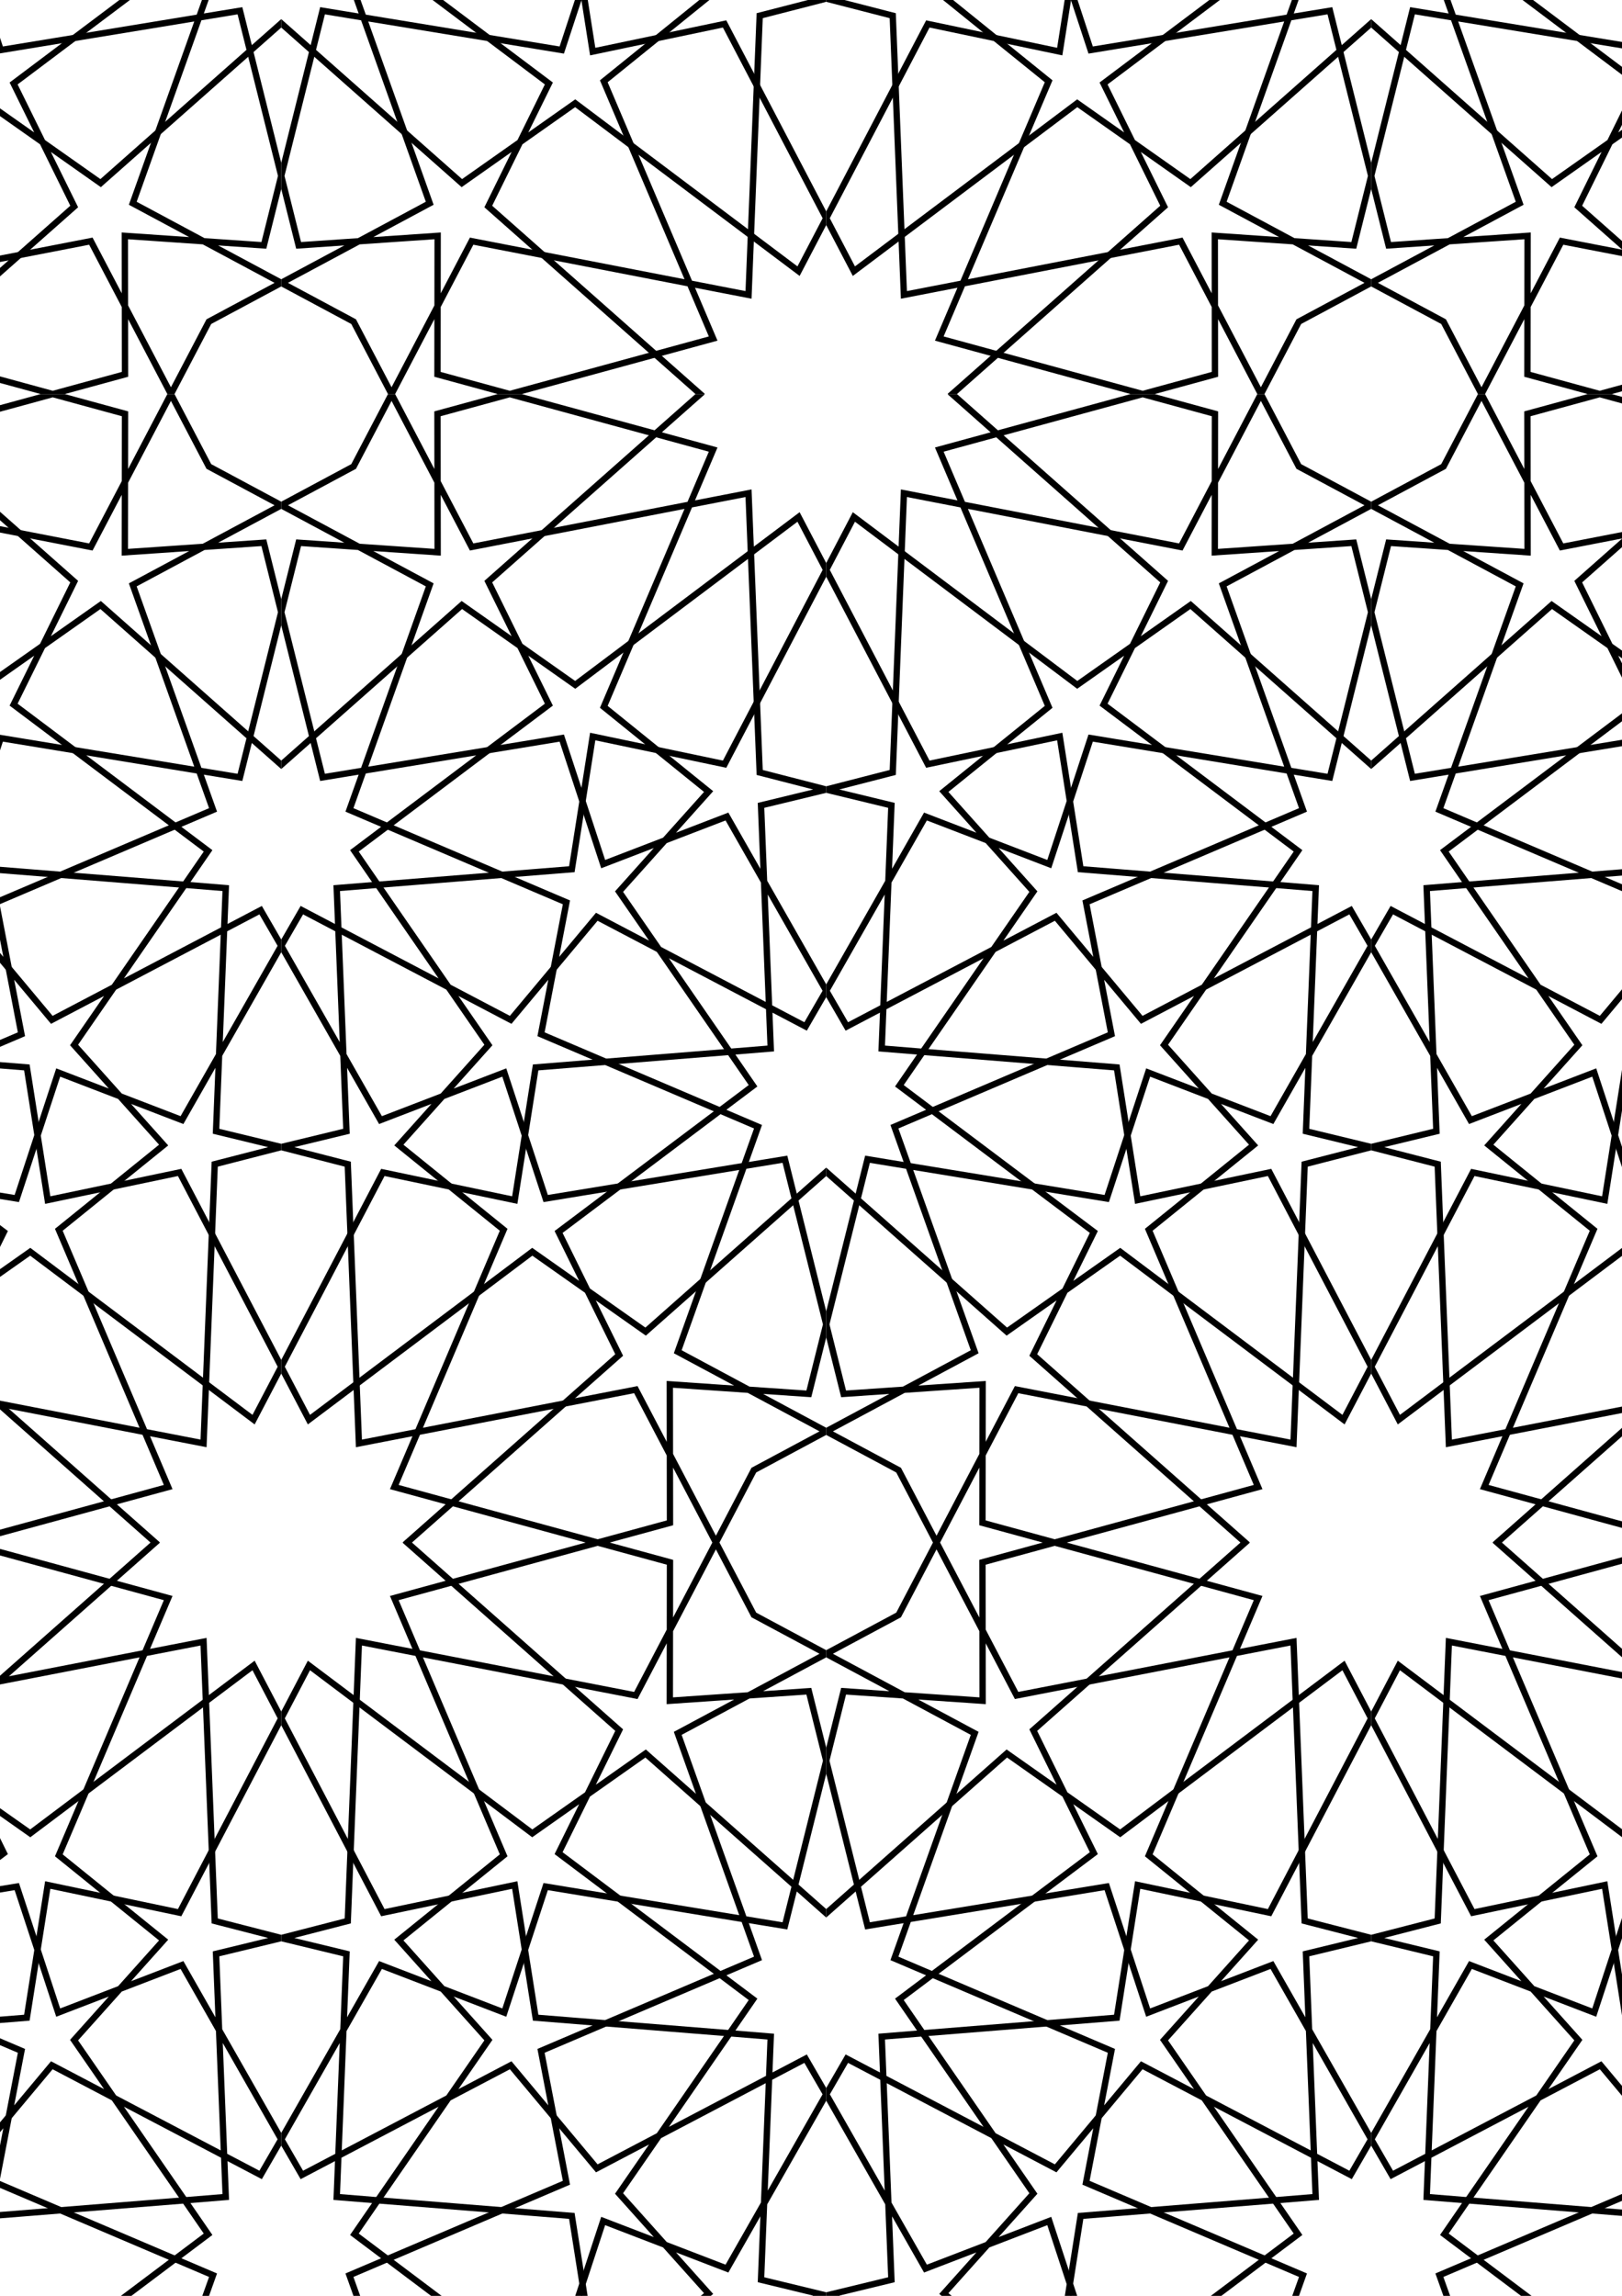 <svg xmlns="http://www.w3.org/2000/svg" xmlns:xlink="http://www.w3.org/1999/xlink" xmlns:inkscape="http://www.inkscape.org/namespaces/inkscape" version="1.1" width="595" height="842" viewBox="0 0 595 842">
<defs>
<clipPath id="clip_1">
<path transform="matrix(1,0,0,-1,0,842)" d="M0 276.277H103.168V0H0Z"/>
</clipPath>
<clipPath id="clip_2">
<path transform="matrix(1,0,0,-1,0,842)" d="M0 0H108V279H0Z"/>
</clipPath>
<clipPath id="clip_3">
<path transform="matrix(1,0,0,-1,0,842)" d="M103.168 276.277H303.082V0H103.168Z"/>
</clipPath>
<clipPath id="clip_4">
<path transform="matrix(1,0,0,-1,0,842)" d="M98 0H308V279H98Z"/>
</clipPath>
<clipPath id="clip_5">
<path transform="matrix(1,0,0,-1,0,842)" d="M303.082 276.277H502.996V0H303.082Z"/>
</clipPath>
<clipPath id="clip_6">
<path transform="matrix(1,0,0,-1,0,842)" d="M298 0H508V279H298Z"/>
</clipPath>
<clipPath id="clip_7">
<path transform="matrix(1,0,0,-1,0,842)" d="M502.996 276.277H595V0H502.996Z"/>
</clipPath>
<clipPath id="clip_8">
<path transform="matrix(1,0,0,-1,0,842)" d="M498 0H595V279H498Z"/>
</clipPath>
<clipPath id="clip_9">
<path transform="matrix(1,0,0,-1,0,842)" d="M0 697.477H103.168V276.278H0Z"/>
</clipPath>
<clipPath id="clip_10">
<path transform="matrix(1,0,0,-1,0,842)" d="M0 273H108V700H0Z"/>
</clipPath>
<clipPath id="clip_11">
<path transform="matrix(1,0,0,-1,0,842)" d="M103.168 697.477H303.082V276.278H103.168Z"/>
</clipPath>
<clipPath id="clip_12">
<path transform="matrix(1,0,0,-1,0,842)" d="M100 455H308V700H100Z"/>
</clipPath>
<clipPath id="clip_13">
<path transform="matrix(1,0,0,-1,0,842)" d="M98 273H306V519H98Z"/>
</clipPath>
<clipPath id="clip_14">
<path transform="matrix(1,0,0,-1,0,842)" d="M303.082 697.477H502.996V276.278H303.082Z"/>
</clipPath>
<clipPath id="clip_15">
<path transform="matrix(1,0,0,-1,0,842)" d="M298 455H506V700H298Z"/>
</clipPath>
<clipPath id="clip_16">
<path transform="matrix(1,0,0,-1,0,842)" d="M300 273H508V519H300Z"/>
</clipPath>
<clipPath id="clip_17">
<path transform="matrix(1,0,0,-1,0,842)" d="M502.996 697.477H595V276.278H502.996Z"/>
</clipPath>
<clipPath id="clip_18">
<path transform="matrix(1,0,0,-1,0,842)" d="M498 273H595V700H498Z"/>
</clipPath>
<clipPath id="clip_19">
<path transform="matrix(1,0,0,-1,0,842)" d="M0 842H103.168V697.477H0Z"/>
</clipPath>
<clipPath id="clip_20">
<path transform="matrix(1,0,0,-1,0,842)" d="M0 694H106V842H0Z"/>
</clipPath>
<clipPath id="clip_21">
<path transform="matrix(1,0,0,-1,0,842)" d="M103.168 842H303.082V697.477H103.168Z"/>
</clipPath>
<clipPath id="clip_22">
<path transform="matrix(1,0,0,-1,0,842)" d="M100 694H308V842H100Z"/>
</clipPath>
<clipPath id="clip_23">
<path transform="matrix(1,0,0,-1,0,842)" d="M303.082 842H502.996V697.477H303.082Z"/>
</clipPath>
<clipPath id="clip_24">
<path transform="matrix(1,0,0,-1,0,842)" d="M298 694H506V842H298Z"/>
</clipPath>
<clipPath id="clip_25">
<path transform="matrix(1,0,0,-1,0,842)" d="M502.996 842H595V697.477H502.996Z"/>
</clipPath>
<clipPath id="clip_26">
<path transform="matrix(1,0,0,-1,0,842)" d="M500 694H595V842H500Z"/>
</clipPath>
</defs>
<g>
<g clip-path="url(#clip_1)">
<g clip-path="url(#clip_2)">
<path transform="matrix(1,0,0,-1,0,0)" stroke-width="2.324" stroke-linecap="square" stroke-miterlimit="10" stroke-linejoin="miter" fill="none" stroke="#000000" d="M56.969-565.723-20.797-634.512 1.43-679.629-69.906-733.246-61.332-745.688 9.852-739.977 17.508-691.32 65.891-701.461 103.168-630.203 93.016-610.797 11.09-672.371-30.492-643.086-96.746-701.691"/>
<path transform="matrix(1,0,0,-1,0,0)" stroke-width="2.324" stroke-linecap="square" stroke-miterlimit="10" stroke-linejoin="miter" fill="none" stroke="#000000" d="M27.172-748.199 60.027-711.5 21.578-680.43 61.695-586.082-12.918-565.723-39.434-572.957-39.375-623.746-90.371-620.25-96.746-645.738-81.598-706.301 6.16-691.891 21.348-738.109 66.758-720.656 103.168-784.57 95.605-797.648 19.004-757.422 3.211-776.324 7.871-752.137-71.727-718.23-42.281-635.699-96.746-606.508-70.191-592.277-56.281-565.723-26.906-621.805 74.668-602.086 78.766-704.492 103.168-710.773 79.25-716.563 82.816-805.734 67.758-806.961ZM27.172-748.199"/>
<path transform="matrix(1,0,0,-1,0,0)" stroke-width="2.324" stroke-linecap="square" stroke-miterlimit="10" stroke-linejoin="miter" fill="none" stroke="#000000" d="M-50.543-986.926 27.223-918.137 4.992-873.02 76.328-819.402 67.758-806.961-3.426-812.672-11.086-861.328-59.469-851.184-96.746-922.441-86.594-941.852-4.664-880.277 36.914-909.563 103.168-850.957"/>
<path transform="matrix(1,0,0,-1,0,0)" stroke-width="2.324" stroke-linecap="square" stroke-miterlimit="10" stroke-linejoin="miter" fill="none" stroke="#000000" d="M-20.75-804.449-53.605-841.148-15.156-872.219-55.27-966.566 19.344-986.926 45.855-979.691 45.797-928.906 96.797-932.398 103.168-906.91 88.023-846.348 .262-860.758-14.926-814.539-60.336-831.996-96.746-768.078-89.18-755-12.578-795.227 3.211-776.324-1.449-800.508 78.152-834.418 48.703-916.945 103.168-946.137 76.613-960.371 62.703-986.926 33.328-930.844-68.246-950.559-72.344-848.152-96.746-841.875-72.824-836.082-76.395-746.914-61.332-745.688ZM-20.75-804.449"/>
</g>
</g>
<g clip-path="url(#clip_3)">
<g clip-path="url(#clip_4)">
<path transform="matrix(1,0,0,-1,0,0)" stroke-width="2.324" stroke-linecap="square" stroke-miterlimit="10" stroke-linejoin="miter" fill="none" stroke="#000000" d="M149.371-565.723 227.133-634.512 204.906-679.629 276.242-733.246 267.672-745.688 196.488-739.977 188.828-691.32 140.445-701.461 103.168-630.203 113.324-610.797 195.25-672.371 236.832-643.086 303.082-701.691"/>
<path transform="matrix(1,0,0,-1,0,0)" stroke-width="2.324" stroke-linecap="square" stroke-miterlimit="10" stroke-linejoin="miter" fill="none" stroke="#000000" d="M179.164-748.199 146.313-711.5 184.758-680.43 144.641-586.082 219.254-565.723 245.77-572.957 245.711-623.746 296.707-620.25 303.082-645.738 287.934-706.301 200.176-691.891 184.988-738.109 139.578-720.656 103.168-784.57 110.73-797.648 187.332-757.422 203.125-776.324 198.465-752.137 278.066-718.23 248.617-635.699 303.082-606.508 276.527-592.277 262.617-565.723 233.242-621.805 131.668-602.086 127.57-704.492 103.168-710.773 127.09-716.563 123.52-805.734 138.582-806.961ZM179.164-748.199"/>
<path transform="matrix(1,0,0,-1,0,0)" stroke-width="2.324" stroke-linecap="square" stroke-miterlimit="10" stroke-linejoin="miter" fill="none" stroke="#000000" d="M256.879-986.926 179.117-918.137 201.344-873.02 130.008-819.402 138.582-806.961 209.766-812.672 217.422-861.328 265.805-851.184 303.082-922.441 292.93-941.852 211-880.277 169.422-909.563 103.168-850.957"/>
<path transform="matrix(1,0,0,-1,0,0)" stroke-width="2.324" stroke-linecap="square" stroke-miterlimit="10" stroke-linejoin="miter" fill="none" stroke="#000000" d="M227.086-804.449 259.941-841.148 221.492-872.219 261.609-966.566 186.992-986.926 160.48-979.691 160.539-928.906 109.543-932.398 103.168-906.91 118.316-846.348 206.074-860.758 221.262-814.539 266.672-831.996 303.082-768.078 295.516-755 218.918-795.227 203.125-776.324 207.785-800.508 128.188-834.418 157.633-916.945 103.168-946.137 129.723-960.371 143.633-986.926 173.008-930.844 274.582-950.559 278.68-848.152 303.082-841.875 279.164-836.082 282.73-746.914 267.672-745.688ZM227.086-804.449"/>
</g>
</g>
<g clip-path="url(#clip_5)">
<g clip-path="url(#clip_6)">
<path transform="matrix(1,0,0,-1,0,0)" stroke-width="2.324" stroke-linecap="square" stroke-miterlimit="10" stroke-linejoin="miter" fill="none" stroke="#000000" d="M456.793-565.723 379.031-634.512 401.258-679.629 329.918-733.246 338.492-745.688 409.676-739.977 417.332-691.32 465.719-701.461 502.996-630.203 492.84-610.797 410.914-672.371 369.336-643.086 303.082-701.691"/>
<path transform="matrix(1,0,0,-1,0,0)" stroke-width="2.324" stroke-linecap="square" stroke-miterlimit="10" stroke-linejoin="miter" fill="none" stroke="#000000" d="M427-748.199 459.855-711.5 421.402-680.43 461.52-586.082 386.91-565.723 360.395-572.957 360.453-623.746 309.457-620.25 303.082-645.738 318.23-706.301 405.984-691.891 421.176-738.109 466.59-720.656 502.996-784.57 495.434-797.648 418.828-757.422 403.039-776.324 407.699-752.137 328.102-718.23 357.547-635.699 303.082-606.508 329.637-592.277 343.547-565.723 372.922-621.805 474.496-602.086 478.594-704.492 502.996-710.773 479.078-716.563 482.645-805.734 467.586-806.961ZM427-748.199"/>
<path transform="matrix(1,0,0,-1,0,0)" stroke-width="2.324" stroke-linecap="square" stroke-miterlimit="10" stroke-linejoin="miter" fill="none" stroke="#000000" d="M349.285-986.926 427.047-918.137 404.82-873.02 476.16-819.402 467.586-806.961 396.402-812.672 388.742-861.328 340.359-851.184 303.082-922.441 313.234-941.852 395.164-880.277 436.742-909.563 502.996-850.957"/>
<path transform="matrix(1,0,0,-1,0,0)" stroke-width="2.324" stroke-linecap="square" stroke-miterlimit="10" stroke-linejoin="miter" fill="none" stroke="#000000" d="M379.078-804.449 346.223-841.148 384.676-872.219 344.559-966.566 419.168-986.926 445.68-979.691 445.625-928.906 496.621-932.398 502.996-906.91 487.848-846.348 400.09-860.758 384.902-814.539 339.488-831.996 303.082-768.078 310.645-755 387.25-795.227 403.039-776.324 398.379-800.508 477.977-834.418 448.531-916.945 502.996-946.137 476.441-960.371 462.531-986.926 433.156-930.844 331.582-950.559 327.484-848.152 303.082-841.875 327-836.082 323.434-746.914 338.492-745.688ZM379.078-804.449"/>
</g>
</g>
<g clip-path="url(#clip_7)">
<g clip-path="url(#clip_8)">
<path transform="matrix(1,0,0,-1,0,0)" stroke-width="2.324" stroke-linecap="square" stroke-miterlimit="10" stroke-linejoin="miter" fill="none" stroke="#000000" d="M549.199-565.723 626.961-634.512 604.734-679.629 676.07-733.246 667.5-745.688 596.313-739.977 588.656-691.32 540.273-701.461 502.996-630.203 513.148-610.797 595.078-672.371 636.656-643.086 702.91-701.691"/>
<path transform="matrix(1,0,0,-1,0,0)" stroke-width="2.324" stroke-linecap="square" stroke-miterlimit="10" stroke-linejoin="miter" fill="none" stroke="#000000" d="M578.992-748.199 546.137-711.5 584.59-680.43 544.469-586.082 619.086-565.723 645.598-572.957 645.539-623.746 696.535-620.25 702.91-645.738 687.762-706.301 600.004-691.891 584.816-738.109 539.406-720.656 502.996-784.57 510.563-797.648 587.16-757.422 602.953-776.324 598.293-752.137 677.891-718.23 648.441-635.699 702.91-606.508 676.355-592.277 662.445-565.723 633.07-621.805 531.496-602.086 527.398-704.492 502.996-710.773 526.914-716.563 523.348-805.734 538.406-806.961ZM578.992-748.199"/>
<path transform="matrix(1,0,0,-1,0,0)" stroke-width="2.324" stroke-linecap="square" stroke-miterlimit="10" stroke-linejoin="miter" fill="none" stroke="#000000" d="M656.707-986.926 578.945-918.137 601.172-873.02 529.836-819.402 538.406-806.961 609.59-812.672 617.25-861.328 665.633-851.184 702.91-922.441 692.754-941.852 610.828-880.277 569.246-909.563 502.996-850.957"/>
<path transform="matrix(1,0,0,-1,0,0)" stroke-width="2.324" stroke-linecap="square" stroke-miterlimit="10" stroke-linejoin="miter" fill="none" stroke="#000000" d="M626.914-804.449 659.766-841.148 621.32-872.219 661.434-966.566 586.824-986.926 560.309-979.691 560.367-928.906 509.371-932.398 502.996-906.91 518.145-846.348 605.902-860.758 621.09-814.539 666.504-831.996 702.91-768.078 695.344-755 618.742-795.227 602.953-776.324 607.613-800.508 528.012-834.418 557.461-916.945 502.996-946.137 529.551-960.371 543.461-986.926 572.836-930.844 674.41-950.559 678.508-848.152 702.91-841.875 678.988-836.082 682.559-746.914 667.5-745.688ZM626.914-804.449"/>
</g>
</g>
<g clip-path="url(#clip_9)">
<g clip-path="url(#clip_10)">
<path transform="matrix(1,0,0,-1,0,0)" stroke-width="2.324" stroke-linecap="square" stroke-miterlimit="10" stroke-linejoin="miter" fill="none" stroke="#000000" d="M-50.543-144.523 27.223-213.309 4.992-258.426 76.328-312.047 67.758-324.488-3.426-318.777-11.086-270.121-59.469-280.262-96.746-209.004-86.594-189.594-4.664-251.172 36.914-221.883 103.168-280.488"/>
<path transform="matrix(1,0,0,-1,0,0)" stroke-width="2.324" stroke-linecap="square" stroke-miterlimit="10" stroke-linejoin="miter" fill="none" stroke="#000000" d="M-20.75-326.996-53.605-290.301-15.156-259.23-55.27-164.883 19.344-144.523 45.855-151.758 45.797-202.543 96.797-199.047 103.168-224.531 88.023-285.102 .262-270.691-14.926-316.91-60.336-299.453-96.746-363.367-89.18-376.445-12.578-336.219 3.211-355.125-1.449-330.938 78.152-297.027 48.703-214.5 103.168-185.309 76.613-171.074 62.703-144.523 33.328-200.602-68.246-180.887-72.344-283.293-96.746-289.57-72.824-295.363-76.395-384.531-61.332-385.758ZM-20.75-326.996"/>
<path transform="matrix(1,0,0,-1,0,0)" stroke-width="2.324" stroke-linecap="square" stroke-miterlimit="10" stroke-linejoin="miter" fill="none" stroke="#000000" d="M56.969-565.723-20.797-496.934 1.43-451.816-69.906-398.199-61.332-385.758 9.852-391.469 17.508-440.125 65.891-429.984 103.168-501.242 93.016-520.648 11.09-459.074-30.492-488.359-96.746-429.754"/>
<path transform="matrix(1,0,0,-1,0,0)" stroke-width="2.324" stroke-linecap="square" stroke-miterlimit="10" stroke-linejoin="miter" fill="none" stroke="#000000" d="M27.172-383.246 60.027-419.945 21.578-451.016 61.695-545.363-12.918-565.723-39.434-558.488-39.375-507.703-90.371-511.195-96.746-485.711-81.598-425.145 6.16-439.555 21.348-393.336 66.758-410.789 103.168-346.875 95.605-333.797 19.004-374.023 3.211-355.125 7.871-379.309-71.727-413.219-42.281-495.746-96.746-524.938-70.191-539.168-56.281-565.723-26.906-509.641 74.668-529.359 78.766-426.953 103.168-420.676 79.25-414.883 82.816-325.715 67.758-324.488ZM27.172-383.246"/>
</g>
</g>
<g clip-path="url(#clip_11)">
<g clip-path="url(#clip_12)">
<path transform="matrix(1,0,0,-1,0,0)" stroke-width="2.324" stroke-linecap="square" stroke-miterlimit="10" stroke-linejoin="miter" fill="none" stroke="#000000" d="M256.879-144.523 179.117-213.309 201.344-258.426 130.008-312.047 138.582-324.488 209.766-318.777 217.422-270.121 265.805-280.262 303.082-209.004 292.93-189.594 211-251.172 169.422-221.883 103.168-280.488"/>
<path transform="matrix(1,0,0,-1,0,0)" stroke-width="2.324" stroke-linecap="square" stroke-miterlimit="10" stroke-linejoin="miter" fill="none" stroke="#000000" d="M227.086-326.996 259.941-290.301 221.492-259.23 261.609-164.883 186.992-144.523 160.48-151.758 160.539-202.543 109.543-199.047 103.168-224.531 118.316-285.102 206.074-270.691 221.262-316.91 266.672-299.453 303.082-363.367 295.516-376.445 218.918-336.219 203.125-355.125 207.785-330.938 128.188-297.027 157.633-214.5 103.168-185.309 129.723-171.074 143.633-144.523 173.008-200.602 274.582-180.887 278.68-283.293 303.082-289.57 279.164-295.363 282.73-384.531 267.672-385.758ZM227.086-326.996"/>
</g>
<g clip-path="url(#clip_13)">
<path transform="matrix(1,0,0,-1,0,0)" stroke-width="2.324" stroke-linecap="square" stroke-miterlimit="10" stroke-linejoin="miter" fill="none" stroke="#000000" d="M149.371-565.723 227.133-496.934 204.906-451.816 276.242-398.199 267.672-385.758 196.488-391.469 188.828-440.125 140.445-429.984 103.168-501.242 113.324-520.648 195.25-459.074 236.832-488.359 303.082-429.754"/>
<path transform="matrix(1,0,0,-1,0,0)" stroke-width="2.324" stroke-linecap="square" stroke-miterlimit="10" stroke-linejoin="miter" fill="none" stroke="#000000" d="M179.164-383.246 146.313-419.945 184.758-451.016 144.641-545.363 219.254-565.723 245.77-558.488 245.711-507.703 296.707-511.195 303.082-485.711 287.934-425.145 200.176-439.555 184.988-393.336 139.578-410.789 103.168-346.875 110.73-333.797 187.332-374.023 203.125-355.125 198.465-379.309 278.066-413.219 248.617-495.746 303.082-524.938 276.527-539.168 262.617-565.723 233.242-509.641 131.668-529.359 127.57-426.953 103.168-420.676 127.09-414.883 123.52-325.715 138.582-324.488ZM179.164-383.246"/>
</g>
</g>
<g clip-path="url(#clip_14)">
<g clip-path="url(#clip_15)">
<path transform="matrix(1,0,0,-1,0,0)" stroke-width="2.324" stroke-linecap="square" stroke-miterlimit="10" stroke-linejoin="miter" fill="none" stroke="#000000" d="M349.285-144.523 427.047-213.309 404.82-258.426 476.16-312.047 467.586-324.488 396.402-318.777 388.742-270.121 340.359-280.262 303.082-209.004 313.234-189.594 395.164-251.172 436.742-221.883 502.996-280.488"/>
<path transform="matrix(1,0,0,-1,0,0)" stroke-width="2.324" stroke-linecap="square" stroke-miterlimit="10" stroke-linejoin="miter" fill="none" stroke="#000000" d="M379.078-326.996 346.223-290.301 384.676-259.23 344.559-164.883 419.168-144.523 445.68-151.758 445.625-202.543 496.621-199.047 502.996-224.531 487.848-285.102 400.09-270.691 384.902-316.91 339.488-299.453 303.082-363.367 310.645-376.445 387.25-336.219 403.039-355.125 398.379-330.938 477.977-297.027 448.531-214.5 502.996-185.309 476.441-171.074 462.531-144.523 433.156-200.602 331.582-180.887 327.484-283.293 303.082-289.57 327-295.363 323.434-384.531 338.492-385.758ZM379.078-326.996"/>
</g>
<g clip-path="url(#clip_16)">
<path transform="matrix(1,0,0,-1,0,0)" stroke-width="2.324" stroke-linecap="square" stroke-miterlimit="10" stroke-linejoin="miter" fill="none" stroke="#000000" d="M456.793-565.723 379.031-496.934 401.258-451.816 329.918-398.199 338.492-385.758 409.676-391.469 417.332-440.125 465.719-429.984 502.996-501.242 492.84-520.648 410.914-459.074 369.336-488.359 303.082-429.754"/>
<path transform="matrix(1,0,0,-1,0,0)" stroke-width="2.324" stroke-linecap="square" stroke-miterlimit="10" stroke-linejoin="miter" fill="none" stroke="#000000" d="M427-383.246 459.855-419.945 421.402-451.016 461.52-545.363 386.91-565.723 360.395-558.488 360.453-507.703 309.457-511.195 303.082-485.711 318.23-425.145 405.984-439.555 421.176-393.336 466.59-410.789 502.996-346.875 495.434-333.797 418.828-374.023 403.039-355.125 407.699-379.309 328.102-413.219 357.547-495.746 303.082-524.938 329.637-539.168 343.547-565.723 372.922-509.641 474.496-529.359 478.594-426.953 502.996-420.676 479.078-414.883 482.645-325.715 467.586-324.488ZM427-383.246"/>
</g>
</g>
<g clip-path="url(#clip_17)">
<g clip-path="url(#clip_18)">
<path transform="matrix(1,0,0,-1,0,0)" stroke-width="2.324" stroke-linecap="square" stroke-miterlimit="10" stroke-linejoin="miter" fill="none" stroke="#000000" d="M656.707-144.523 578.945-213.309 601.172-258.426 529.836-312.047 538.406-324.488 609.59-318.777 617.25-270.121 665.633-280.262 702.91-209.004 692.754-189.594 610.828-251.172 569.246-221.883 502.996-280.488"/>
<path transform="matrix(1,0,0,-1,0,0)" stroke-width="2.324" stroke-linecap="square" stroke-miterlimit="10" stroke-linejoin="miter" fill="none" stroke="#000000" d="M626.914-326.996 659.766-290.301 621.32-259.23 661.434-164.883 586.824-144.523 560.309-151.758 560.367-202.543 509.371-199.047 502.996-224.531 518.145-285.102 605.902-270.691 621.09-316.91 666.504-299.453 702.91-363.367 695.344-376.445 618.742-336.219 602.953-355.125 607.613-330.938 528.012-297.027 557.461-214.5 502.996-185.309 529.551-171.074 543.461-144.523 572.836-200.602 674.41-180.887 678.508-283.293 702.91-289.57 678.988-295.363 682.559-384.531 667.5-385.758ZM626.914-326.996"/>
<path transform="matrix(1,0,0,-1,0,0)" stroke-width="2.324" stroke-linecap="square" stroke-miterlimit="10" stroke-linejoin="miter" fill="none" stroke="#000000" d="M549.199-565.723 626.961-496.934 604.734-451.816 676.07-398.199 667.5-385.758 596.313-391.469 588.656-440.125 540.273-429.984 502.996-501.242 513.148-520.648 595.078-459.074 636.656-488.359 702.91-429.754"/>
<path transform="matrix(1,0,0,-1,0,0)" stroke-width="2.324" stroke-linecap="square" stroke-miterlimit="10" stroke-linejoin="miter" fill="none" stroke="#000000" d="M578.992-383.246 546.137-419.945 584.59-451.016 544.469-545.363 619.086-565.723 645.598-558.488 645.539-507.703 696.535-511.195 702.91-485.711 687.762-425.145 600.004-439.555 584.816-393.336 539.406-410.789 502.996-346.875 510.563-333.797 587.16-374.023 602.953-355.125 598.293-379.309 677.891-413.219 648.441-495.746 702.91-524.938 676.355-539.168 662.445-565.723 633.07-509.641 531.496-529.359 527.398-426.953 502.996-420.676 526.914-414.883 523.348-325.715 538.406-324.488ZM578.992-383.246"/>
</g>
</g>
<g clip-path="url(#clip_19)">
<g clip-path="url(#clip_20)">
<path transform="matrix(1,0,0,-1,0,0)" stroke-width="2.324" stroke-linecap="square" stroke-miterlimit="10" stroke-linejoin="miter" fill="none" stroke="#000000" d="M-50.543-144.523 27.223-75.734 4.992-30.613 76.328 23.004 67.758 35.441-3.426 29.734-11.086-18.922-59.469-8.781-96.746-80.039-86.594-99.449-4.664-37.871 36.914-67.16 103.168-8.555"/>
<path transform="matrix(1,0,0,-1,0,0)" stroke-width="2.324" stroke-linecap="square" stroke-miterlimit="10" stroke-linejoin="miter" fill="none" stroke="#000000" d="M-20.75 37.953-53.605 1.258-15.156-29.813-55.27-124.16 19.344-144.523 45.855-137.285 45.797-86.5 96.797-89.992 103.168-64.508 88.023-3.945 .262-18.355-14.926 27.863-60.336 10.41-96.746 74.324-89.18 87.402-12.578 47.176 3.211 66.078-1.449 41.895 78.152 7.984 48.703-74.543 103.168-103.734 76.613-117.965 62.703-144.523 33.328-88.441-68.246-108.156-72.344-5.75-96.746 .527-72.824 6.32-76.395 95.492-61.332 96.715ZM-20.75 37.953"/>
</g>
</g>
<g clip-path="url(#clip_21)">
<g clip-path="url(#clip_22)">
<path transform="matrix(1,0,0,-1,0,0)" stroke-width="2.324" stroke-linecap="square" stroke-miterlimit="10" stroke-linejoin="miter" fill="none" stroke="#000000" d="M256.879-144.523 179.117-75.734 201.344-30.613 130.008 23.004 138.582 35.441 209.766 29.734 217.422-18.922 265.805-8.781 303.082-80.039 292.93-99.449 211-37.871 169.422-67.16 103.168-8.555"/>
<path transform="matrix(1,0,0,-1,0,0)" stroke-width="2.324" stroke-linecap="square" stroke-miterlimit="10" stroke-linejoin="miter" fill="none" stroke="#000000" d="M227.086 37.953 259.941 1.258 221.492-29.813 261.609-124.16 186.992-144.523 160.48-137.285 160.539-86.5 109.543-89.992 103.168-64.508 118.316-3.945 206.074-18.355 221.262 27.863 266.672 10.41 303.082 74.324 295.516 87.402 218.918 47.176 203.125 66.078 207.785 41.895 128.188 7.984 157.633-74.543 103.168-103.734 129.723-117.965 143.633-144.523 173.008-88.441 274.582-108.156 278.68-5.75 303.082 .527 279.164 6.32 282.73 95.492 267.672 96.715ZM227.086 37.953"/>
</g>
</g>
<g clip-path="url(#clip_23)">
<g clip-path="url(#clip_24)">
<path transform="matrix(1,0,0,-1,0,0)" stroke-width="2.324" stroke-linecap="square" stroke-miterlimit="10" stroke-linejoin="miter" fill="none" stroke="#000000" d="M349.285-144.523 427.047-75.734 404.82-30.613 476.16 23.004 467.586 35.441 396.402 29.734 388.742-18.922 340.359-8.781 303.082-80.039 313.234-99.449 395.164-37.871 436.742-67.16 502.996-8.555"/>
<path transform="matrix(1,0,0,-1,0,0)" stroke-width="2.324" stroke-linecap="square" stroke-miterlimit="10" stroke-linejoin="miter" fill="none" stroke="#000000" d="M379.078 37.953 346.223 1.258 384.676-29.813 344.559-124.16 419.168-144.523 445.68-137.285 445.625-86.5 496.621-89.992 502.996-64.508 487.848-3.945 400.09-18.355 384.902 27.863 339.488 10.41 303.082 74.324 310.645 87.402 387.25 47.176 403.039 66.078 398.379 41.895 477.977 7.984 448.531-74.543 502.996-103.734 476.441-117.965 462.531-144.523 433.156-88.441 331.582-108.156 327.484-5.75 303.082 .527 327 6.32 323.434 95.492 338.492 96.715ZM379.078 37.953"/>
</g>
</g>
<g clip-path="url(#clip_25)">
<g clip-path="url(#clip_26)">
<path transform="matrix(1,0,0,-1,0,0)" stroke-width="2.324" stroke-linecap="square" stroke-miterlimit="10" stroke-linejoin="miter" fill="none" stroke="#000000" d="M656.707-144.523 578.945-75.734 601.172-30.613 529.836 23.004 538.406 35.441 609.59 29.734 617.25-18.922 665.633-8.781 702.91-80.039 692.754-99.449 610.828-37.871 569.246-67.16 502.996-8.555"/>
<path transform="matrix(1,0,0,-1,0,0)" stroke-width="2.324" stroke-linecap="square" stroke-miterlimit="10" stroke-linejoin="miter" fill="none" stroke="#000000" d="M626.914 37.953 659.766 1.258 621.32-29.813 661.434-124.16 586.824-144.523 560.309-137.285 560.367-86.5 509.371-89.992 502.996-64.508 518.145-3.945 605.902-18.355 621.09 27.863 666.504 10.41 702.91 74.324 695.344 87.402 618.742 47.176 602.953 66.078 607.613 41.895 528.012 7.984 557.461-74.543 502.996-103.734 529.551-117.965 543.461-144.523 572.836-88.441 674.41-108.156 678.508-5.75 702.91 .527 678.988 6.32 682.559 95.492 667.5 96.715ZM626.914 37.953"/>
</g>
</g>
</g>
</svg>
